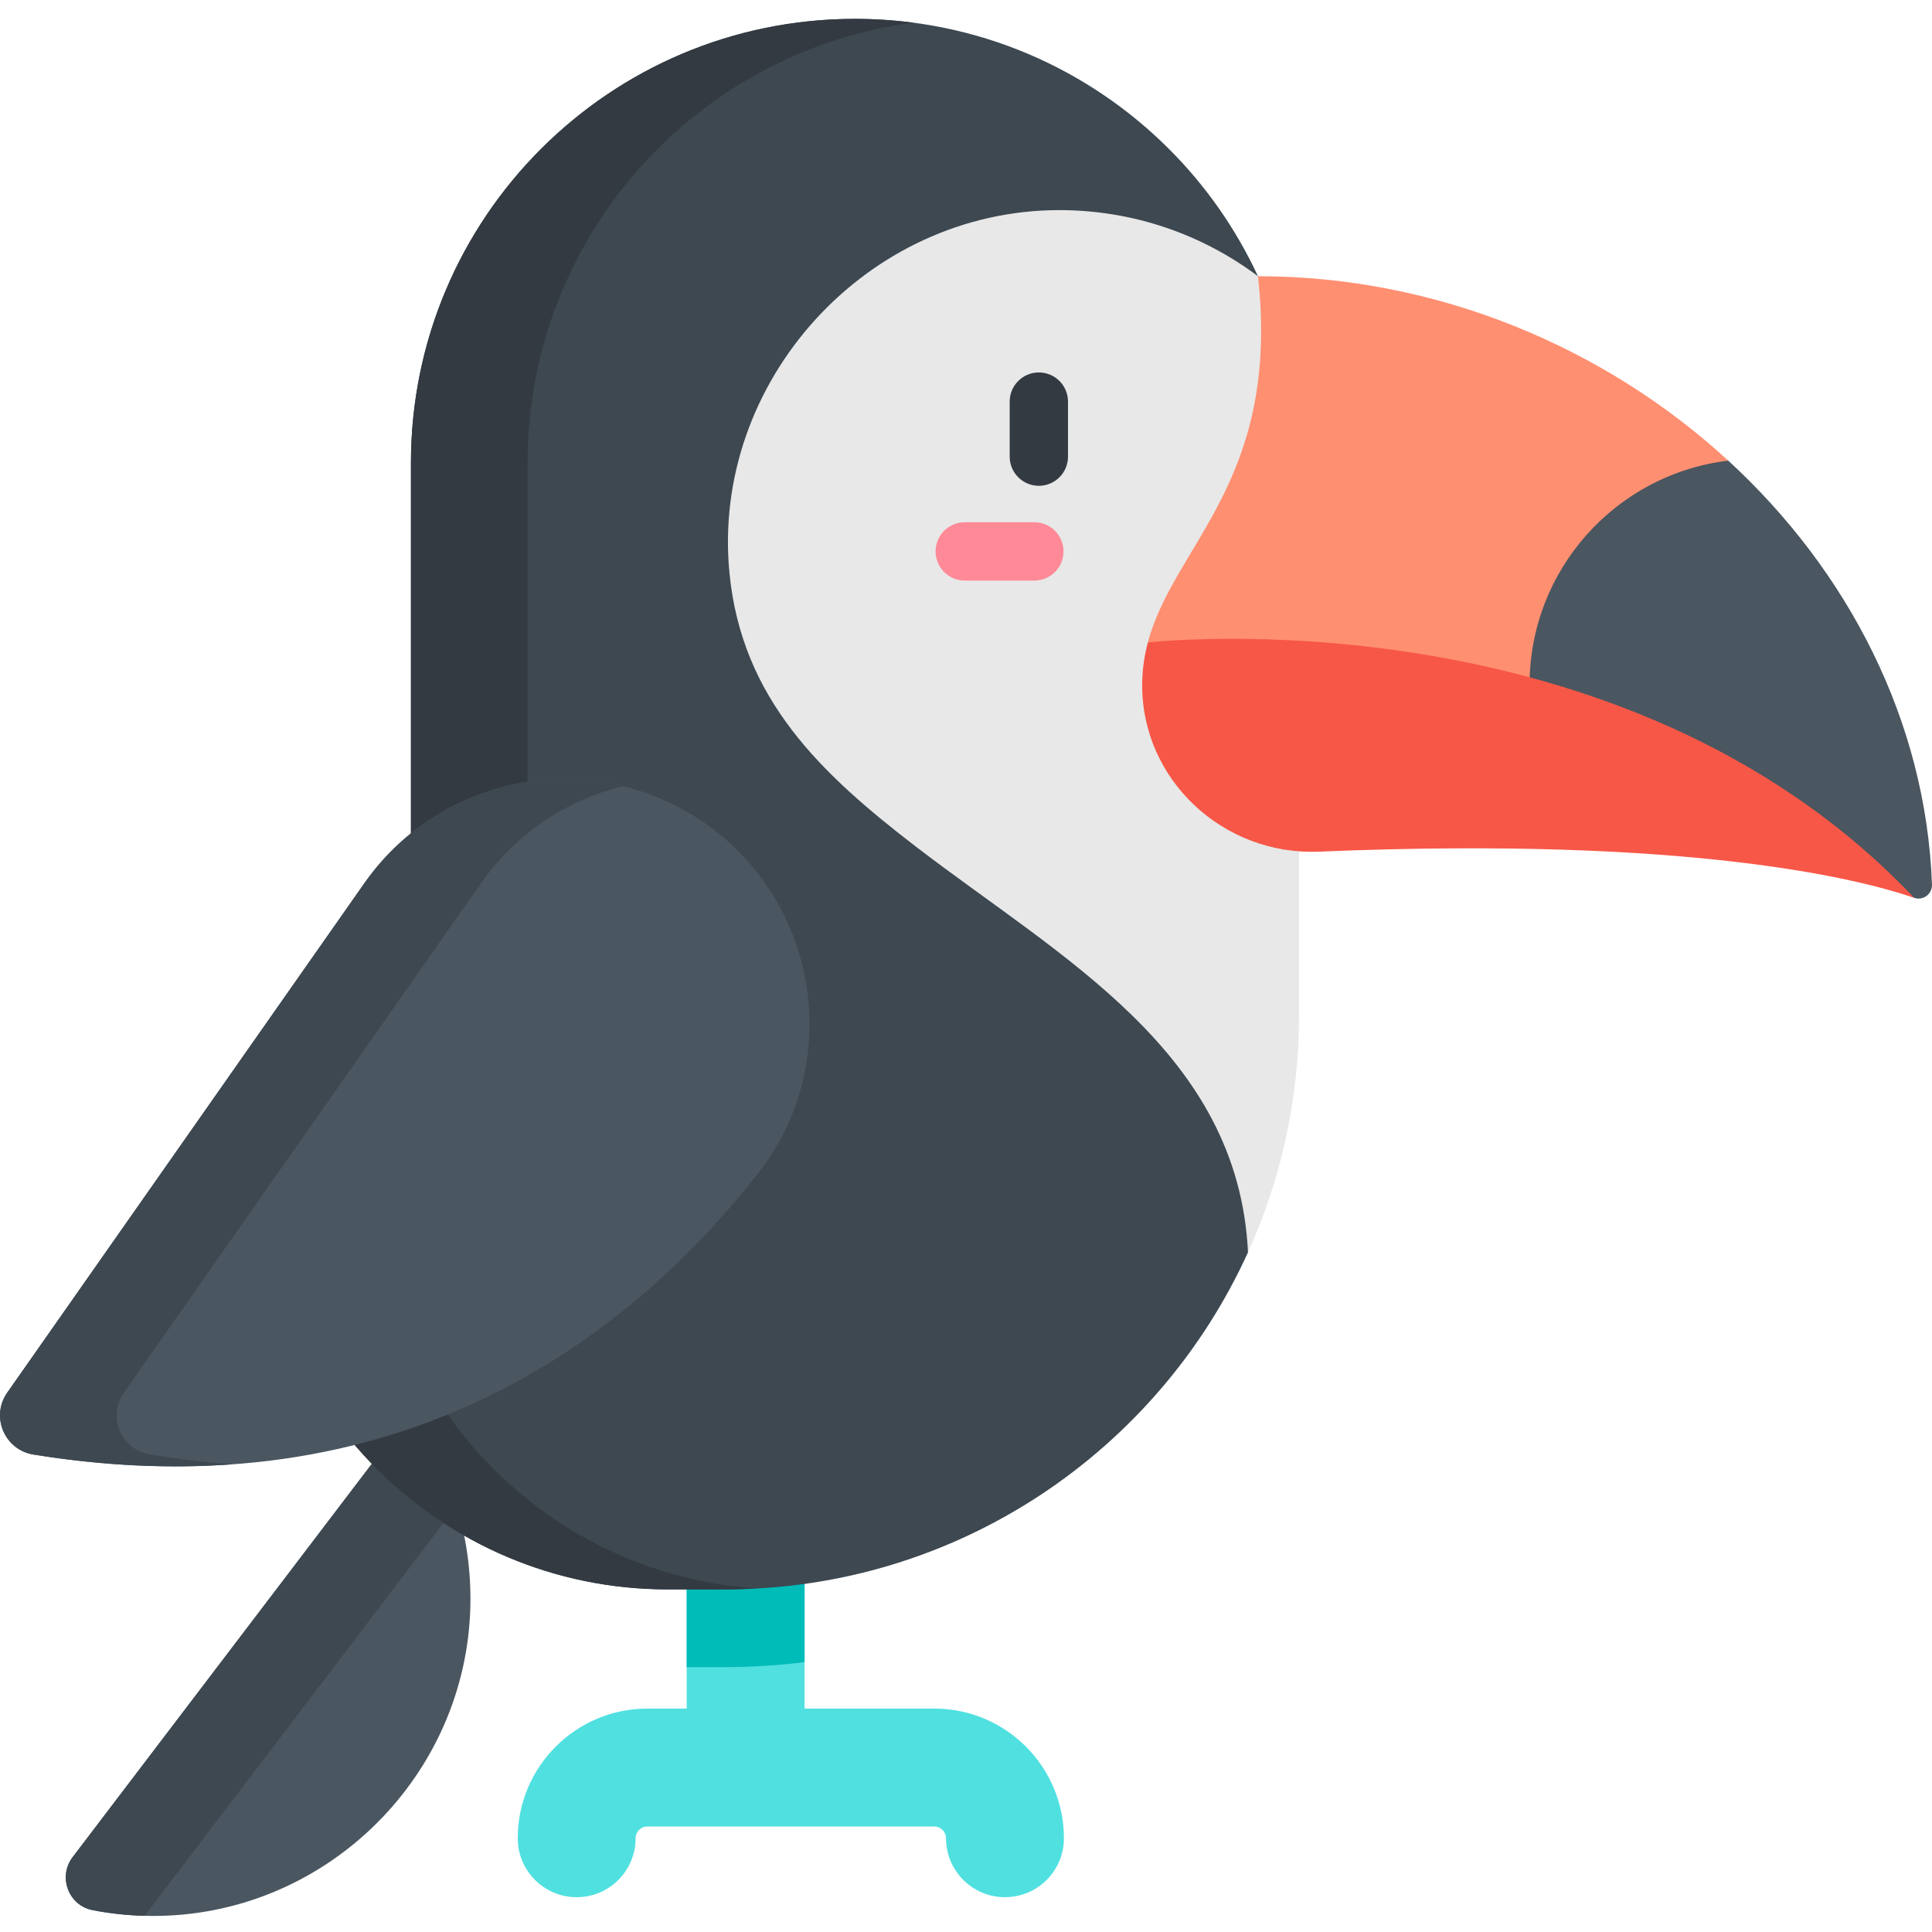 <svg height="511pt" viewBox="0 -4 512 511" width="511pt" xmlns="http://www.w3.org/2000/svg"><path d="m171.566 448.289h10.414v-52.508c0-8.629 6.992-15.621 15.621-15.621 8.625 0 15.617 6.992 15.617 15.621v52.508h34.367c18.949 0 34.363 15.418 34.363 34.367 0 8.625-6.992 15.621-15.621 15.621-8.625 0-15.621-6.996-15.621-15.621 0-1.723-1.398-3.125-3.125-3.125h-76.016c-1.723 0-3.125 1.402-3.125 3.125 0 8.625-6.992 15.621-15.621 15.621-8.625 0-15.617-6.996-15.617-15.621 0-18.949 15.414-34.367 34.363-34.367zm0 0" fill="#50e0e0"/><path d="m19.254 487.652 89.523-117.684c10.344 14.309 16.297 32.004 15.871 51.117-.992 44.754-37.531 81.227-82.289 82.141-6.098.125-12.051-.398-17.797-1.512-6.426-1.242-9.273-8.855-5.309-14.062zm0 0" fill="#4a5660"/><path d="m108.777 369.969-89.523 117.684c-3.965 5.211-1.117 12.82 5.309 14.062 4.469.867 9.07 1.371 13.762 1.492l82.668-108.664c-2.727-8.91-6.879-17.195-12.215-24.574zm0 0" fill="#3d4851"/><path d="m197.598 380.16c-8.625 0-15.621 6.992-15.621 15.621v41.527h10.145c7.109 0 14.148-.465 21.098-1.324v-40.203c0-8.629-6.992-15.621-15.621-15.621zm0 0" fill="#00bcb9"/><path d="m333.371 68.699c-5.852-12.621-13.871-24.023-23.586-33.73-21.297-21.293-50.707-34.469-83.207-34.469-64.98 0-117.676 52.684-117.676 117.676v189.527h-40.957c0 60.203 48.801 109 109 109h15.176c61.637 0 114.707-36.656 138.617-89.348zm0 0" fill="#3d4851"/><path d="m139.809 118.176c0-59.754 44.543-109.098 102.223-116.664-5.055-.664-10.215-1.012-15.453-1.012-64.98 0-117.676 52.684-117.676 117.676v189.527h30.906zm0 0" fill="#333a41"/><path d="m98.852 307.703h-30.906c0 60.203 48.801 109.004 109 109.004h15.176c2.809 0 5.598-.105 8.371-.254-56.77-3.785-101.641-51.02-101.641-108.75zm0 0" fill="#333a41"/><path d="m193.316 147.367c3.262 33.469 24.379 53.297 49.539 72.602 38.363 29.43 85.238 54.215 87.883 107.387 8.684-19.141 13.516-40.406 13.516-62.793v-146.387c0-17.672-3.895-34.438-10.883-49.477-14.672-10.996-32.895-17.516-52.641-17.516-51.172 0-92.352 45.602-87.414 96.184zm0 0" fill="#e8e8e8"/><path d="m458.004 117.57c-32.711-30.062-77.176-48.871-124.633-48.871 6.031 54.277-22.273 70.98-29.18 97.066l35.898 25.305 65.262 10.301zm0 0" fill="#ff8f71"/><path d="m405.352 177.012v24.359l45.82 7.227 56.09 24.836c2.363.824 4.82-1 4.734-3.496-1.594-43.449-22.254-83.207-53.992-112.367-29.672 3.562-52.652 28.816-52.652 59.441zm0 0" fill="#4a5660"/><path d="m302.691 176.68c-.258 25.441 21.484 45.594 46.895 44.52 99.254-4.188 143.98 7.508 157.676 12.234-77.719-82.07-203.07-67.668-203.07-67.668-.914 3.438-1.457 7.039-1.5 10.914zm0 0" fill="#f75747"/><path d="m275.305 124.242c4.266 0 7.727-3.461 7.727-7.727v-14.586c0-4.266-3.461-7.727-7.727-7.727-4.266 0-7.727 3.461-7.727 7.727v14.586c0 4.266 3.461 7.727 7.727 7.727zm0 0" fill="#333a41"/><path d="m255.668 149.355h18.445c4.266 0 7.727-3.457 7.727-7.727 0-4.266-3.461-7.727-7.727-7.727h-18.445c-4.27 0-7.727 3.461-7.727 7.727 0 4.27 3.457 7.727 7.727 7.727zm0 0" fill="#ff8997"/><path d="m1.91 364.574 94.652-135.012c18.758-26.754 54.492-35.367 83.379-20.098 35.684 18.863 45.754 65.492 20.793 97.215-34.34 43.641-94.809 90.027-191.875 74.289-7.656-1.238-11.402-10.043-6.949-16.395zm0 0" fill="#4a5660"/><path d="m39.766 380.969c-7.656-1.238-11.402-10.043-6.949-16.395l94.652-135.012c9.32-13.301 22.84-22.109 37.629-25.738-25.441-6.254-52.891 3.426-68.535 25.738l-94.652 135.012c-4.453 6.352-.707 15.156 6.949 16.398 19.016 3.082 36.617 3.77 52.902 2.574-7.113-.504-14.445-1.352-21.996-2.578zm0 0" fill="#3d4851"/></svg>